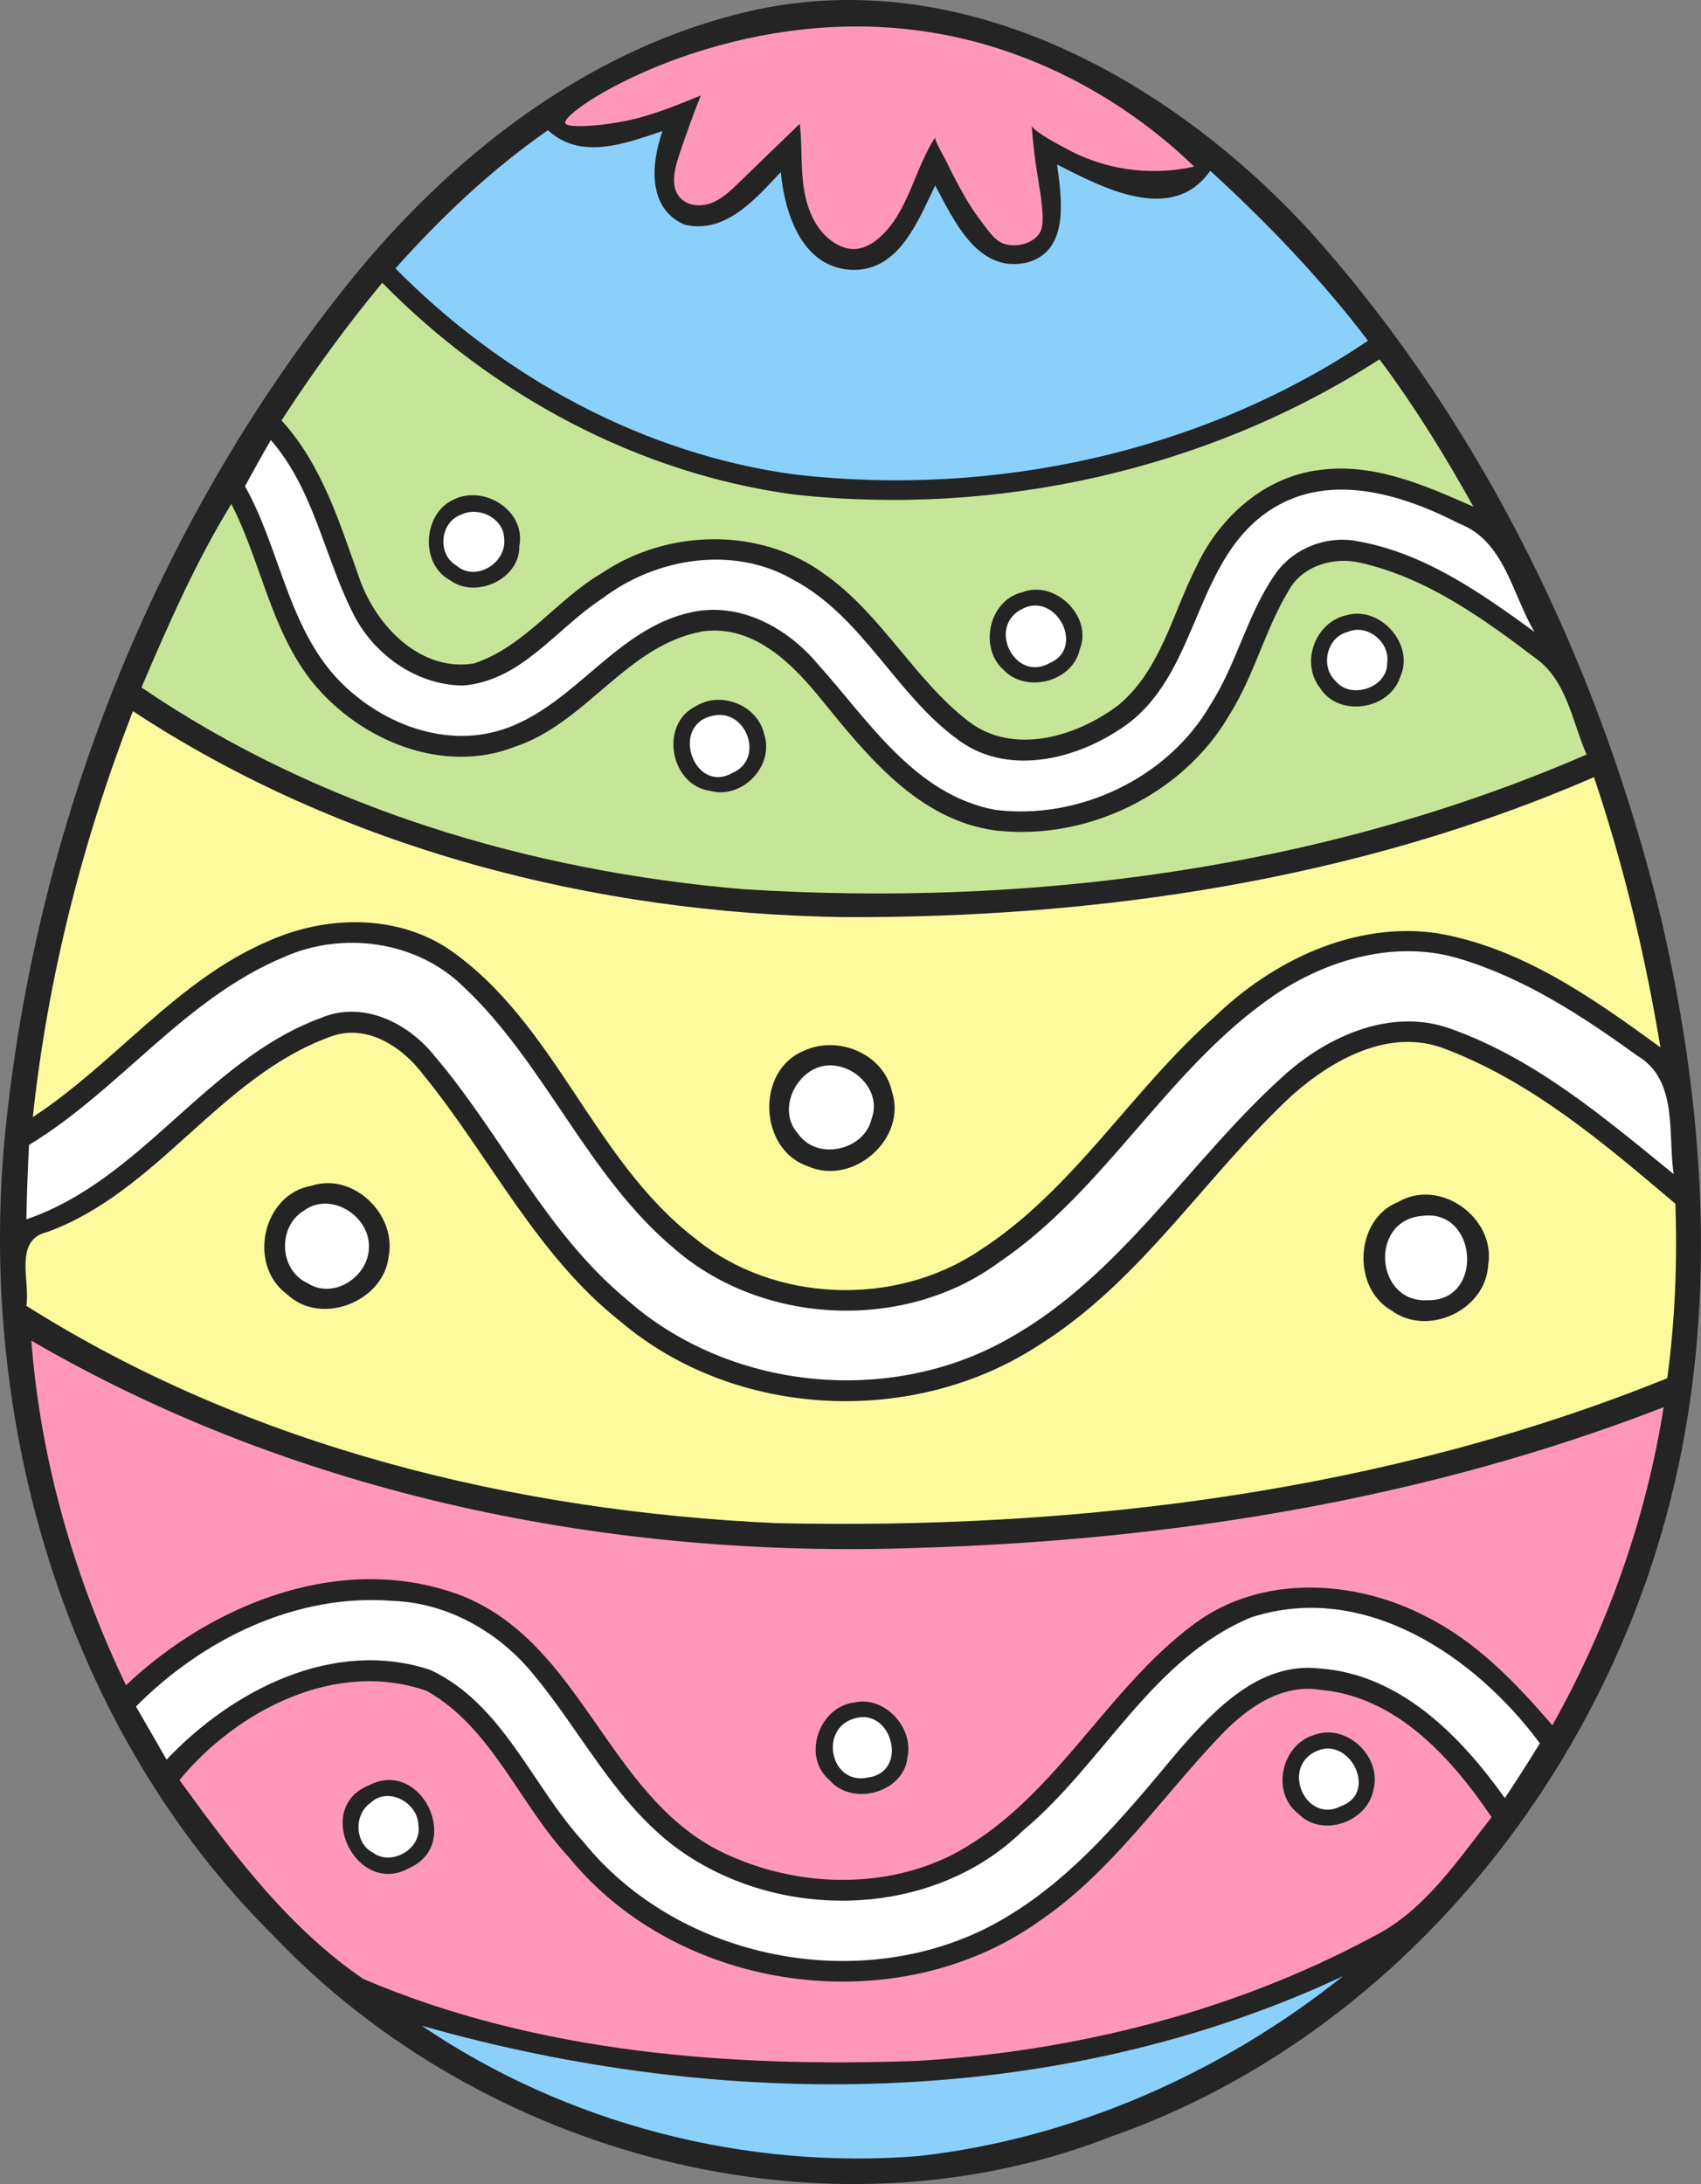 <?xml version="1.0" encoding="UTF-8"?>
<svg id="Layer_2" data-name="Layer 2" xmlns="http://www.w3.org/2000/svg" viewBox="0 0 184.54 236.89">
  <rect x="0" y="0" width="184.54" height="236.89" fill="#808080" stroke="none"/>
  <defs>
    <style>
      .cls-1 {
        fill: #242424;
      }

      .cls-1, .cls-2, .cls-3, .cls-4, .cls-5, .cls-6 {
        stroke-width: 0px;
      }

      .cls-2 {
        fill: #c7e598;
      }

      .cls-3 {
        fill: #8ad0fb;
      }

      .cls-4 {
        fill: #ff97ba;
      }

      .cls-5 {
        fill: #fff;
      }

      .cls-6 {
        fill: #fbfa9d;
      }
    </style>
  </defs>
  <g id="Layer_1-2" data-name="Layer 1">
    <g>
      <path class="cls-1" d="m82.77.9c22.73-4.46,44.89,8.24,59.72,24.6,18.6,20.9,31.09,46.91,37.69,73.98,4.85,20.81,6.32,42.86.92,63.71-7.86,30.61-30.33,57.93-60.52,68.53-31.04,12.14-68.25,2.05-90.93-21.79C7.07,187.51-2.49,154.25.55,123,3.88,89.63,16.69,57.06,37.69,30.85,49.12,16.58,64.54,4.63,82.77.9Z"/>
      <g>
        <path class="cls-5" d="m77.28,77.64c-4.65,1.04-1.95,8.59,2.22,6.17,3.53-1.55,1.41-7.09-2.22-6.17Z"/>
        <path class="cls-5" d="m94.56,121.35c1.33-3.54-2.98-7.01-6.26-5.39-2.47,1.27-3.73,4.8-1.7,7.03,2.06,2.93,7.15,1.8,7.96-1.64Z"/>
        <path class="cls-2" d="m172.12,81.82c-1.58-3.62-2.15-8.1-5.61-10.49-5.69-4.32-11.75-8.65-18.83-10.27-2.9-.73-6.41.27-7.89,3.02-2.57,4.27-3.74,9.23-6.41,13.45-5.01,8.68-15.58,13.73-25.47,12.53-8.25-1.15-13.76-8-18.68-14.04-3.17-3.96-7.43-8.31-13.01-7.54-8.23,1.48-12.59,9.95-20.36,12.51-7.81,3.06-16.73-.67-21.85-6.86-4.61-5.66-5.65-13.11-8.91-19.47-3.88,6.31-6.85,13.11-9.75,19.9,19.22,13.09,42.23,19.93,65.26,21.88,31,1.97,62.89-2.18,91.51-14.6Zm-25.95-15.12c3.65-.96,7.34,3.25,5.73,6.74-1.16,3.56-6.67,4.4-8.69,1.18-2.18-2.77-.49-7.25,2.96-7.91Zm-69.17,19.07c-4.3-.63-5.49-7.22-1.52-9.17,2.69-1.7,6.71-.14,7.42,3.02,1.15,3.46-2.39,7.13-5.89,6.15Z"/>
        <path class="cls-5" d="m47.11,114.49c7.26,8.5,12.03,19.08,20.76,26.35,11.13,9.94,28.53,11.71,41.49,4.38,12.41-6.91,19.78-19.55,30.18-28.79,4.71-4.15,11.44-7.09,17.7-4.9,9.26,3.25,16.83,9.71,24.33,15.81-.64-4.37.52-10.22-3.96-12.85-5.92-4.28-12.19-8.38-19.24-10.5-6.86-2.09-14.27.02-20.06,3.91-11.63,7.91-18.29,21.15-29.94,29.02-10.18,7.5-25.49,6.85-35.07-1.37-9.58-7.94-14.09-20.17-23.1-28.61-5.07-4.91-13.05-5.97-19.41-3.13-10.78,4.49-17.81,14.41-27.64,20.37-.14,2.68-.24,5.37-.29,8.07,12.56-4.3,19.52-17.22,31.87-21.81,4.56-1.97,9.46.43,12.38,4.04Z"/>
        <path class="cls-3" d="m45.79,219.73c15.67,10.63,35.07,15.64,53.92,14.11,16.77-1.89,32.84-9.02,46-19.51-31.04,14.52-67.36,14.65-99.92,5.39Z"/>
        <path class="cls-5" d="m40.24,195.51c-1.88,1.26-1.79,4.4.25,5.45,2.01,1.47,5.3-.46,4.9-2.96,0-2.43-3.24-4.28-5.15-2.49Z"/>
        <path class="cls-6" d="m48.65,102.92c11.61,7.96,15.65,22.84,26.73,31.37,8.56,7.03,21.71,7.49,30.87,1.35,10.22-6.56,16.46-17.38,25.46-25.3,6.32-6.12,15.14-10.39,24.1-9.14,9.17,1.53,16.98,7.03,24.33,12.4-1.65-9.94-3.99-19.76-7.21-29.31-25.56,11.11-53.69,15.3-81.42,15.18-27.04-.4-54.36-7.39-77.09-22.34-5.48,14.12-9.25,28.96-10.86,44.03,8.93-5.83,15.62-14.86,25.6-19.11,6.16-2.75,13.73-2.93,19.5.87Zm38.61,11.03c3.67-1.69,8.59.34,9.5,4.41,1.7,5.12-4.19,10.31-9.09,8.14-5.38-1.8-5.71-10.45-.41-12.55Z"/>
        <path class="cls-3" d="m148.42,36.96c-5.09-6.69-10.92-12.76-17.12-18.44-4.11,5.87-11.68,1.84-16.62-.68.5,3.68,1.41,9.49-3.37,10.66-5.28,1.11-7.82-4.61-9.85-8.38-1.86,3.8-3.9,9.27-8.98,9.15-5.44-.17-7.36-6.09-7.77-10.61-2.73,2.88-5.96,6.74-10.43,5.71-4.09-1.76-3.64-6.69-2.4-10.16-3.99,1.34-8.87,3.22-12.43-.09-6.14,4.27-11.59,9.43-16.55,14.99,11.59,11.76,26.92,20.16,43.38,22.36,21.46,2.47,44.15-2.38,62.14-14.52Z"/>
        <path class="cls-5" d="m113.93,71.89c3.83-1.69.63-7.69-2.97-5.88-3.97,1.89-.86,8.11,2.97,5.88Z"/>
        <path class="cls-5" d="m150.5,71.91c.32-2.26-2.17-4.32-4.32-3.36-2.26.58-2.95,3.74-1.3,5.29,1.63,2.09,5.67.75,5.61-1.93Z"/>
        <path class="cls-4" d="m68.79,12.92c2.47-.62,4.9-1.6,7.24-2.57-.87,2.19-1.67,4.41-2.41,6.65-.48,1.47-.88,3.26.14,4.42.81.92,2.26,1.04,3.41.6,1.15-.44,2.07-1.31,2.95-2.17,2.22-2.14,4.43-4.29,6.65-6.43.27,2.35.08,4.74.45,7.08.36,2.34,1.41,4.74,3.45,5.93.65.38,1.39.62,2.14.57,1.01-.06,1.92-.62,2.67-1.29,3.08-2.79,3.72-7.34,5.98-10.82-.15.23,1.03,2.24,1.17,2.54.53,1.11.95,1.93,1.34,2.64.59,1.08,1.18,2.15,2.07,3.38,1.34,1.84,2,2.77,3.05,3.04,1.16.31,2.72,0,3.54-1,.53-.64.76-1.55,0-6.03-.5-2.93-.64-5.1-.7-5.8.38.72,3.27,2.21,3.77,2.48,1.35.73,2.78,1.31,4.25,1.71,4.27,1.16,7.85.61,9.6.22-3.35-3.26-15.13-13.91-33.28-15.09-19.42-1.27-35.31,9-34.95,10.36.19.69,4.84.23,7.46-.43Z"/>
        <path class="cls-5" d="m49.53,61.35c2.09,1.81,5.46-.31,5.17-2.93-.07-2.23-2.75-3.54-4.67-2.6-2.3.81-2.64,4.29-.5,5.53Z"/>
        <path class="cls-5" d="m54.49,79.14c7.88-2.57,12.33-11.06,20.63-12.76,5.2-1.09,10.29,1.71,13.56,5.6,5.54,6.14,10.53,14.22,19.3,15.86,9.05,1.13,18.72-3.44,23.33-11.39,2.83-4.4,3.96-9.66,6.9-13.98,1.89-2.9,5.55-4.41,8.94-3.79,7.29,1.24,13.46,5.59,19.32,9.85-2.42-4.08-3.25-9.88-8.18-11.75-6.1-3.14-13.9-5.58-20.22-1.63-8.5,5.29-7.85,17.41-15.69,23.33-5.11,3.76-12.78,5.86-18.34,1.83-6.85-4.92-10.4-13.41-18-17.44-6.47-3.75-14.89-2.38-20.69,2.04-4.97,3.22-8.78,8.96-15.13,9.44-5.14-.04-9.86-3.48-12.03-8.05-3.06-6.14-4.18-13.27-8.81-18.57-.96,1.65-1.89,3.33-2.8,5.01,3.65,6.51,4.53,14.4,9.44,20.23,4.41,5.11,11.8,8.33,18.48,6.16Z"/>
        <path class="cls-2" d="m51.45,71.95c5.52-1.85,8.99-6.99,13.94-9.85,7.05-4.72,17.05-4.96,23.99.12,6.23,4.34,9.76,11.44,15.73,16.05,4.93,3.71,11.77,1.59,16.26-1.82,4.58-3.83,5.84-9.97,8.46-15.07,2.47-5.29,7.37-9.68,13.3-10.4,5.87-.82,11.46,1.66,16.71,3.97-3.06-5.53-6.4-10.91-10.18-15.98-18.63,12.01-41.51,17.08-63.49,14.67-16.95-2.27-32.77-10.82-44.7-22.97-3.94,4.75-7.57,9.75-10.93,14.93,4.41,4.83,6.32,11.15,8.47,17.18,1.79,5.09,6.61,10.16,12.46,9.17Zm59.46-7.71c3.52-1.4,7.66,2.62,6.24,6.17-.77,3.54-5.8,4.84-8.27,2.25-2.73-2.41-1.58-7.59,2.03-8.42Zm-61.69-10.06c3.3-1.64,7.87,1.22,7.12,5.05.07,3.6-4.73,5.77-7.53,3.69-3.28-1.76-2.93-7.27.42-8.74Z"/>
        <path class="cls-5" d="m92.67,186.39c-3.84,1.1-2.6,7.28,1.49,6.4,4.51-.6,2.58-7.69-1.49-6.4Z"/>
        <path class="cls-5" d="m135.81,175.39c-10.84,4.45-16.11,15.89-24.8,23.13-9.86,9.66-26.55,9.94-37.5,1.99-6.72-4.92-10.39-12.6-15.61-18.87-3.73-4.61-9.33-7.8-15.3-8.01-10.47-.83-20.61,4.16-27.85,11.46,1.11,1.91,2.22,3.83,3.32,5.76,7.16-7.56,18.13-13.2,28.62-9.73,7.89,3.7,11.01,12.56,16.63,18.68,10.05,12.4,28.85,16.42,43.19,9.57,8.88-4.31,15.16-12.1,21.35-19.49,3.9-4.45,8.78-9.65,15.28-8.92,8.75.61,15.32,7.32,20.12,14.06,1.3-1.96,2.57-3.93,3.8-5.94-7.01-9.47-19.04-17.6-31.23-13.69Z"/>
        <path class="cls-4" d="m3.4,145.39c.99,12.97,4.64,25.67,10.27,37.39,9.49-8.99,23.75-14.6,36.53-9.67,12.81,5.18,15.63,21.24,27.61,27.51,7.69,3.93,17.36,4.51,25.21.69,11.19-5.66,16.65-17.83,26.48-25.14,7.3-5.48,17.58-4.89,25.37-.76,5.4,2.74,9.65,7.17,13.54,11.72,6-10.7,10.16-22.39,12.08-34.51-25.74,10-53.34,14.44-80.86,15.26-33.28,1.21-67.29-5.64-96.24-22.48Zm95.06,45.15c-.35,3.89-5.98,5.43-8.47,2.53-3.03-2.55-1.14-7.97,2.7-8.42,3.25-.75,6.43,2.68,5.77,5.89Z"/>
        <path class="cls-5" d="m154.27,131.88c-5.77.47-5.08,9.49.63,9.14,6.16.1,5.4-10-.63-9.14Z"/>
        <path class="cls-5" d="m32.98,131.3c-2.88,1.71-2.72,6.44.36,7.85,2.77,1.84,6.59-.62,6.68-3.77.2-3.45-4.12-6.23-7.04-4.08Z"/>
        <path class="cls-6" d="m181.75,130.55c-7.67-6.49-15.51-13.21-25.03-16.81-5.98-2.3-12.19,1.18-16.58,5.09-9.37,8.72-16.32,20.07-27.32,26.99-13.62,8.98-33.04,8.11-45.53-2.51-9.11-7.2-14.16-17.9-21.36-26.74-2.33-3.1-6.28-5.67-10.25-4.07-11.88,4.39-18.6,16.76-30.54,21.12-3.7.87-1.85,5.29-2.28,8.01,24.2,15.28,52.96,22.28,81.35,23.57,32.76.73,66.13-3.37,96.67-15.72.85-6.27,1.1-12.61.88-18.94Zm-139.57,5.56c-.41,5.02-7.32,7.79-11.02,4.28-4.35-3.15-2.71-10.89,2.67-11.79,4.45-1.45,9.12,3.03,8.36,7.52Zm119.27,1.1c-.27,4.9-6.55,7.82-10.5,4.92-4.32-2.47-3.96-9.91.73-11.76,4.53-2.67,10.64,1.73,9.77,6.84Z"/>
        <path class="cls-4" d="m143.14,183.26c-4.22-.62-7.9,2.03-10.65,4.9-6.52,6.81-11.87,14.87-19.77,20.23-15.45,10.98-39.03,7.76-50.99-6.94-5.39-5.77-8.32-14-15.4-18.04-9.84-3.48-20.59,2.05-26.86,9.65,5.75,7.91,11.81,16.05,19.97,21.59,18.88,8.03,39.84,9.61,60.15,8.87,17.11-1.05,34.18-5.32,49.33-13.45,5.61-2.8,9.14-8.2,12.9-12.98-4.37-6.47-10.39-13.15-18.67-13.82Zm-98.67,19.31c-5.74,3.31-10.61-6.51-4.41-8.95,5.62-2.92,10.11,6.36,4.41,8.95Zm104.56-8.6c-.56,3.64-5.63,5.44-8.21,2.71-2.95-2.28-1.8-7.42,1.7-8.49,3.45-1.35,7.33,2.21,6.52,5.77Z"/>
        <path class="cls-5" d="m142.59,190.04c-3.58,1.91-.81,7.81,2.92,5.84,4.12-1.48.79-7.87-2.92-5.84Z"/>
      </g>
    </g>
  </g>
</svg>
